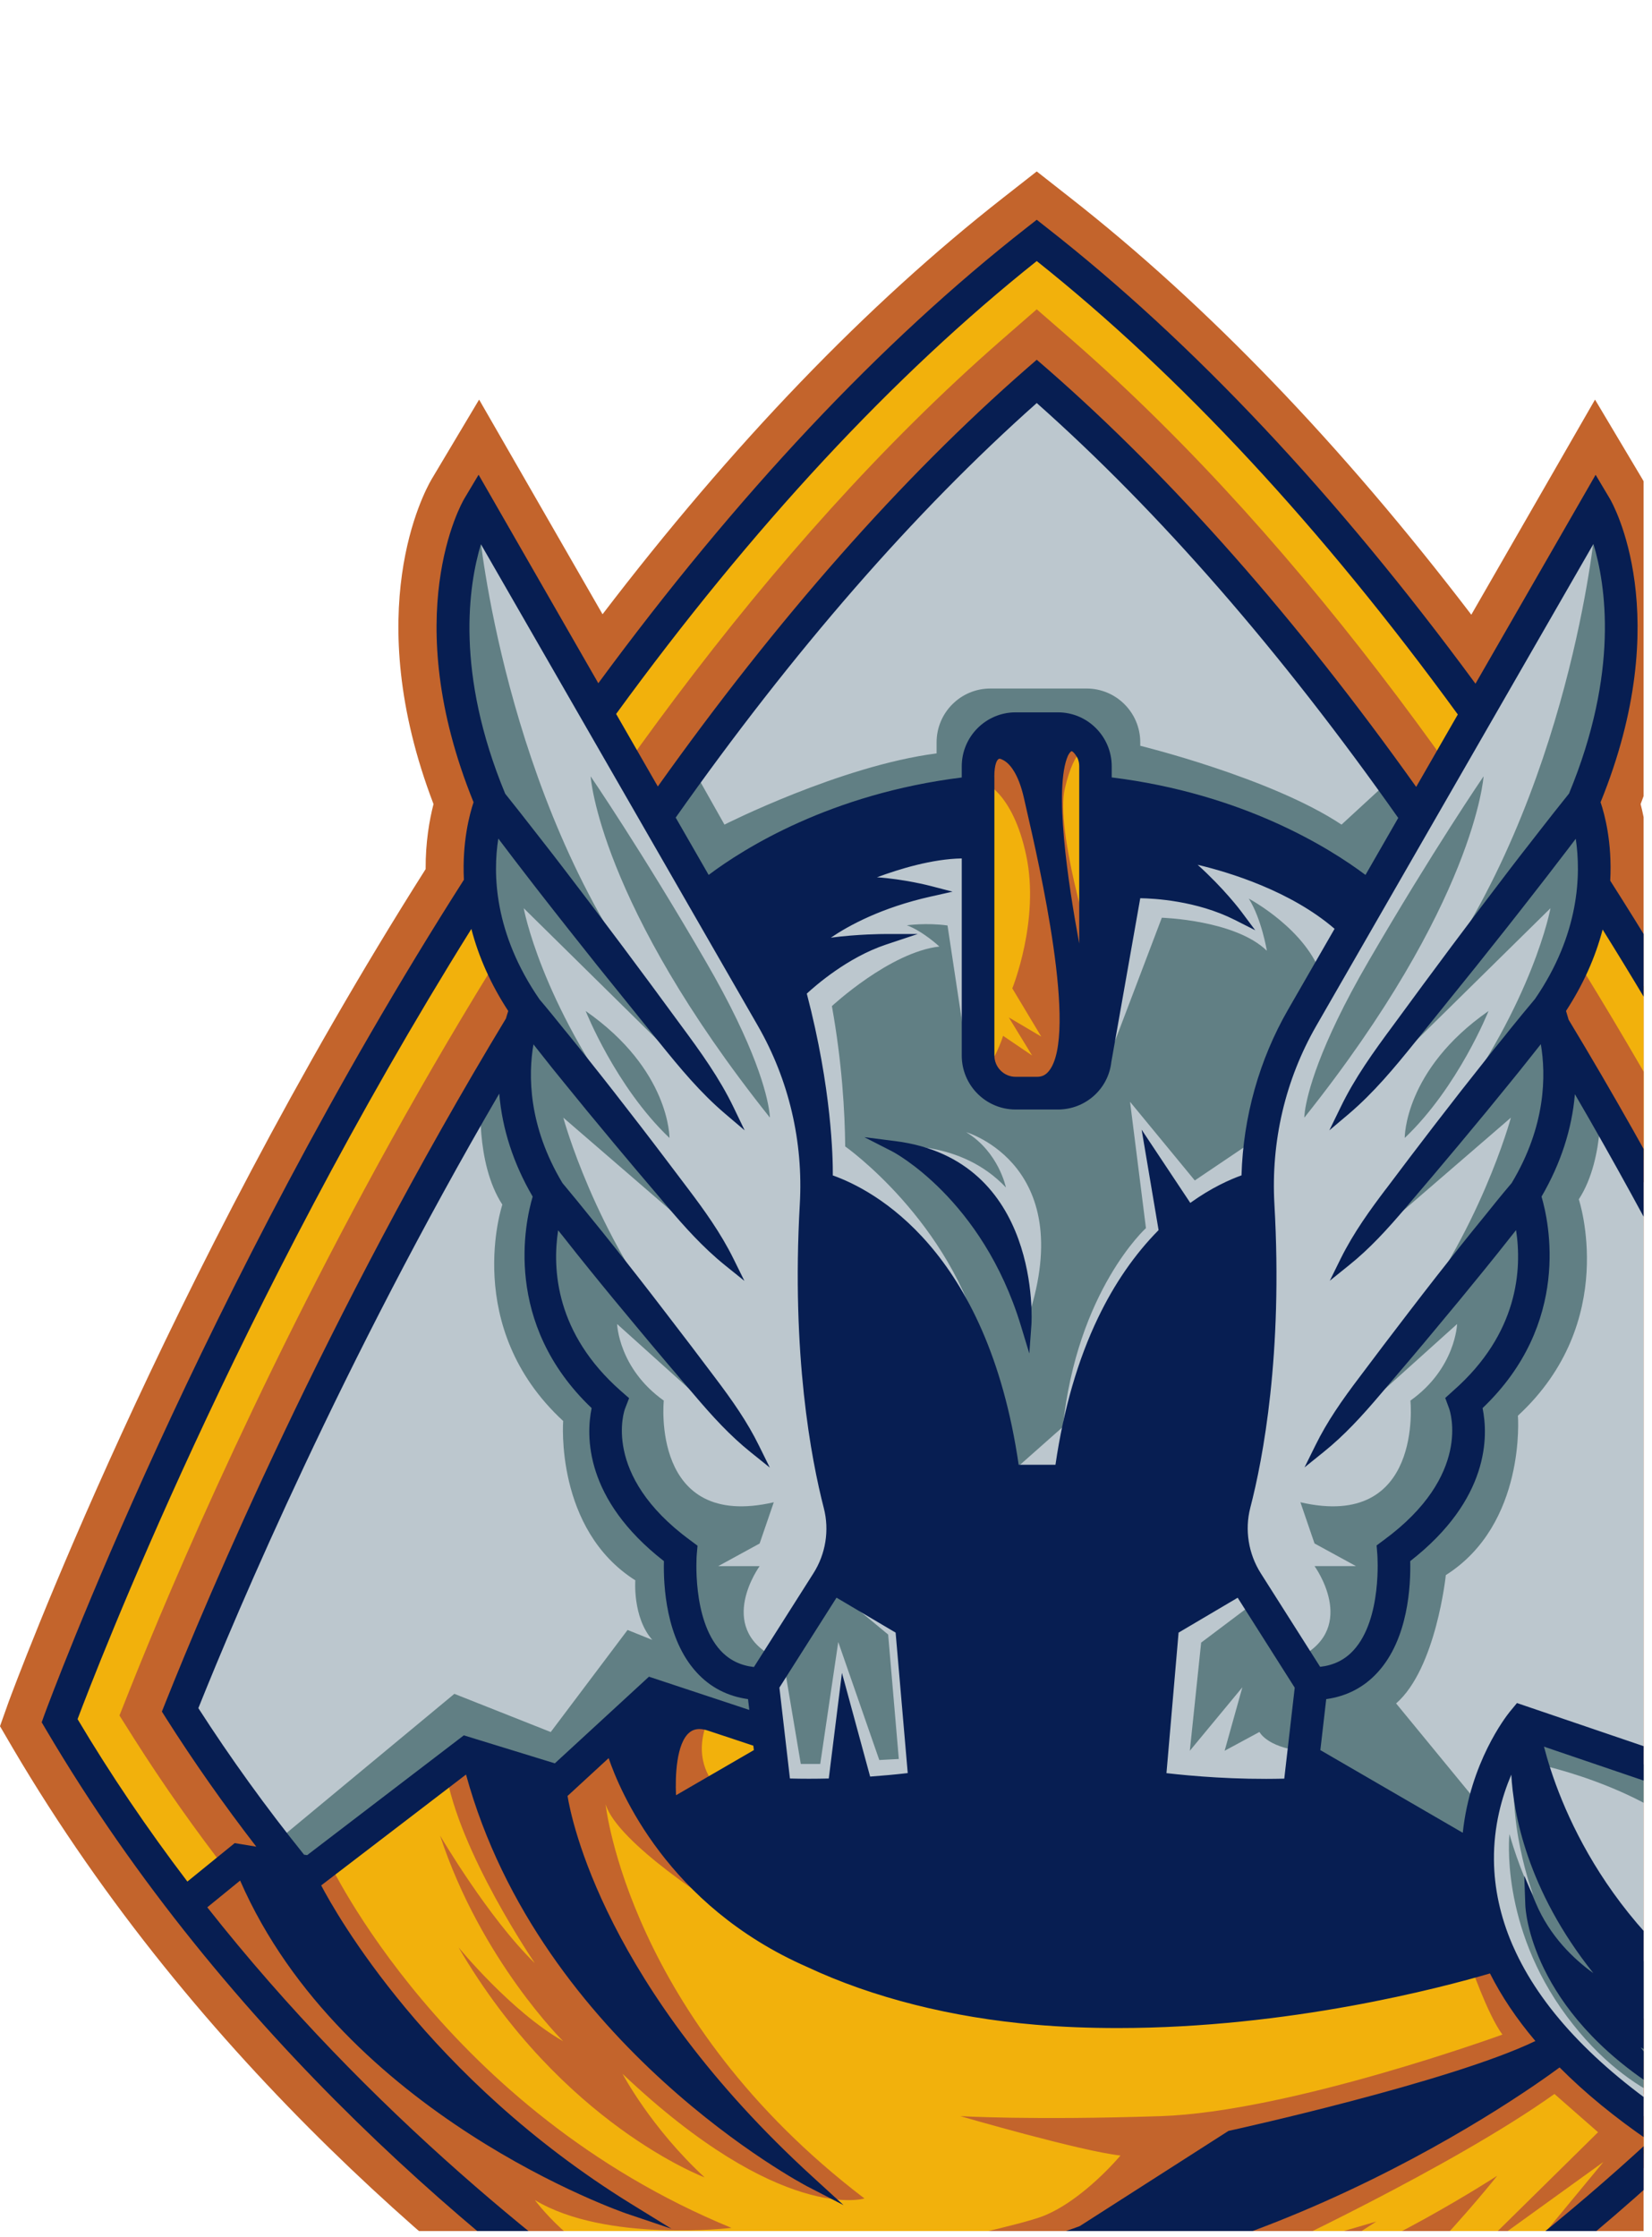 <svg xmlns="http://www.w3.org/2000/svg" xmlns:xlink="http://www.w3.org/1999/xlink" width="130" zoomAndPan="magnify" viewBox="0 0 97.5 132" height="176" preserveAspectRatio="xMidYMid meet" version="1.0"><defs><clipPath id="27a9553c3f"><path d="M 0 10.035 L 97.004 10.035 L 97.004 131.664 L 0 131.664 Z M 0 10.035 " clip-rule="nonzero"/></clipPath><clipPath id="2c9070da69"><path d="M 4 15 L 97.004 15 L 97.004 131.664 L 4 131.664 Z M 4 15 " clip-rule="nonzero"/></clipPath><clipPath id="c8dc8e423d"><path d="M 7 18 L 97.004 18 L 97.004 131.664 L 7 131.664 Z M 7 18 " clip-rule="nonzero"/></clipPath><clipPath id="b3fb1ce8dd"><path d="M 11 23 L 97.004 23 L 97.004 126 L 11 126 Z M 11 23 " clip-rule="nonzero"/></clipPath><clipPath id="c2297a6678"><path d="M 16 31 L 97.004 31 L 97.004 125 L 16 125 Z M 16 31 " clip-rule="nonzero"/></clipPath><clipPath id="4ee96a9a99"><path d="M 2 12 L 97.004 12 L 97.004 131.664 L 2 131.664 Z M 2 12 " clip-rule="nonzero"/></clipPath></defs><g clip-path="url(#27a9553c3f)"><path fill="#c3642c" d="M 59.992 154.219 C 59.379 153.969 49.812 149.996 38.258 142.133 C 27.172 134.59 11.672 121.707 0.762 103.176 L 0 101.871 L 0.504 100.453 C 0.879 99.438 9.723 75.586 25.121 51.289 C 25.113 49.699 25.344 48.387 25.586 47.453 C 21.23 36.066 25.02 29.059 25.469 28.289 L 28.277 23.582 L 35.562 36.25 C 43.223 26.219 51.176 17.953 59.219 11.66 L 61.188 10.117 L 63.152 11.66 C 71.207 17.965 79.168 26.238 86.836 36.277 L 94.137 23.582 L 96.934 28.277 C 97.391 29.051 101.184 36.066 96.828 47.453 C 97.074 48.398 97.305 49.73 97.293 51.352 C 112.699 75.672 121.496 99.434 121.863 100.438 L 122.379 101.871 L 121.621 103.168 C 110.707 121.707 95.203 134.59 84.121 142.133 C 72.191 150.25 62.43 154.207 62.336 154.242 L 61.188 154.711 Z M 59.992 154.219 " fill-opacity="1" fill-rule="nonzero"/></g><g clip-path="url(#2c9070da69)"><path fill="#f2b10c" d="M 92.066 121.578 L 92.07 121.586 C 92.07 121.586 72.391 136.855 50.684 135.016 C 50.684 135.016 59.414 133.34 63.859 131.668 L 72.625 126.059 C 72.625 126.059 86.316 123.059 91.125 120.555 C 89.852 119.102 88.84 117.609 88.102 116.078 C 85.797 116.77 76.422 119.367 65.977 119.367 C 64.379 119.367 62.762 119.309 61.137 119.172 C 56.059 118.742 51.488 117.535 47.773 115.793 C 38.191 111.594 36.07 103.18 36.07 103.18 L 33.148 105.867 C 33.148 105.867 34.32 116.461 47.777 128.738 C 47.777 128.738 31.906 120.535 27.688 104.18 L 18.547 111.176 C 18.547 111.176 23.801 122.129 37.078 130.328 C 37.078 130.328 20.215 124.641 14.297 110.465 L 11.785 112.512 C 21.172 124.496 32.062 133.262 40.387 138.93 C 51.012 146.164 59.668 149.918 61.188 150.555 C 62.711 149.918 71.367 146.164 81.992 138.93 C 86.703 135.723 92.234 131.527 97.848 126.312 C 95.586 124.797 93.656 123.215 92.066 121.578 Z M 53.23 140.328 C 53.23 140.328 66.996 141.332 81.523 133.805 C 81.043 134.234 60.656 152.113 53.23 140.328 Z M 44.832 103.453 L 39.617 106.48 C 39.617 106.48 39.02 100.875 41.891 101.828 L 44.758 102.777 Z M 64.016 45.223 L 64.016 58.871 C 64.016 58.871 61.406 47.406 62.746 44.453 C 62.852 44.238 63.285 43.492 63.895 44.617 C 63.969 44.801 64.016 45.008 64.016 45.223 Z M 61.207 63.867 L 59.938 63.867 C 59.07 63.867 58.363 63.156 58.363 62.289 L 58.363 45.852 C 58.363 44.453 58.879 44.41 59.145 44.48 C 59.191 44.496 59.246 44.516 59.297 44.543 C 59.539 44.656 59.809 44.867 60.059 45.258 C 60.316 45.645 60.559 46.211 60.746 47.031 C 61.434 50.086 64.816 63.867 61.207 63.867 Z M 118.156 101.48 C 116.617 104.078 114.977 106.559 113.277 108.93 L 108.195 107.199 C 109.641 105.246 111.023 103.25 112.293 101.242 L 112.465 100.969 L 112.348 100.664 C 109.84 94.363 102.875 77.836 92.281 60.305 C 92.203 60.023 92.133 59.793 92.07 59.621 C 93.391 57.633 94.098 55.734 94.449 54.039 C 108.695 76.695 117.129 98.742 118.156 101.48 Z M 86.418 42.148 L 83.609 47.031 C 76.48 36.961 69.082 28.547 61.609 22.023 L 61.188 21.656 L 60.77 22.023 C 53.312 28.535 45.926 36.941 38.797 47.012 L 35.98 42.117 C 44.125 30.918 52.602 21.801 61.188 15.004 C 69.785 21.809 78.273 30.934 86.418 42.148 Z M 10.035 100.668 L 9.914 100.973 L 10.09 101.246 C 11.844 104.016 13.789 106.762 15.883 109.43 L 13.941 109.105 L 11.004 111.496 C 8.613 108.371 6.328 105.035 4.223 101.48 C 5.25 98.742 13.691 76.668 27.961 53.992 C 28.305 55.699 29.02 57.617 30.348 59.621 C 30.293 59.777 30.227 59.984 30.156 60.234 C 19.539 77.789 12.551 94.352 10.035 100.668 Z M 10.035 100.668 " fill-opacity="1" fill-rule="nonzero"/></g><g clip-path="url(#c8dc8e423d)"><path fill="#c3642c" d="M 59.203 61.129 L 60.914 62.289 L 59.539 60.043 L 61.453 61.172 L 59.746 58.328 C 59.746 58.328 61.375 54.312 60.57 50.504 C 59.773 46.695 57.984 46.109 57.984 46.109 L 57.984 44.012 L 63.191 43.223 L 64.25 44.012 C 64.25 44.012 63.418 44.059 62.848 46.531 C 62.273 49.004 64.422 55.891 64.422 55.891 L 64.418 60.879 C 64.418 60.879 64.586 63.809 62.125 64.48 C 59.66 65.148 57.984 63.141 57.984 63.141 C 58.656 62.875 59.203 61.129 59.203 61.129 Z M 51.02 129.742 C 37.078 119.117 35.742 106.48 35.742 106.48 C 36.465 108.816 42.5 112.562 42.5 112.562 L 40.25 108.93 L 39.555 107.656 L 43.527 106.48 C 40.086 104.391 41.898 101.297 41.898 101.297 L 38.238 101.297 L 39.055 106.746 L 36.578 102.215 L 32.57 105.301 L 27.969 103.641 L 26.309 104.527 C 27.059 109.266 31.566 115.855 31.566 115.855 C 28.812 113.18 25.973 108.324 25.973 108.324 C 28.395 115.691 33.238 120.461 33.238 120.461 C 30.148 118.703 27.059 114.918 27.059 114.918 C 33.152 125.355 41.586 128.496 41.586 128.496 C 38.414 125.566 36.742 122.387 36.742 122.387 C 46.094 131.246 51.02 129.742 51.02 129.742 Z M 114.723 99.715 C 109.762 87.238 91.391 44.625 63.293 20.086 L 61.188 18.254 L 59.086 20.086 C 31.035 44.594 12.629 87.23 7.656 99.715 L 7.051 101.238 L 7.926 102.625 C 9.684 105.395 11.547 108.023 13.48 110.516 L 14.152 110.031 L 10.949 112.34 L 18.543 121.207 C 18.543 121.207 27.73 130.074 30.348 132 C 32.965 133.926 37.496 134.344 37.496 134.344 C 33.738 132.836 31.57 129.836 31.57 129.836 C 35.742 132.359 43.172 131.477 43.172 131.477 C 26.227 124.512 19.379 109.812 19.379 109.812 L 17.285 110.742 L 14.453 109.812 L 17.285 110.742 L 17.633 110.586 C 15.18 107.582 12.82 104.352 10.629 100.898 C 15.16 89.523 33.465 46.719 61.188 22.5 C 88.957 46.75 107.227 89.52 111.75 100.895 C 106.418 109.312 100.062 116.398 93.824 122.172 L 94.535 122.777 L 92.07 120.68 L 87.852 114.906 L 86.73 115.785 C 86.73 115.785 87.781 118.871 88.672 120.07 C 88.672 120.07 76.129 124.633 68.5 124.883 C 60.871 125.133 56.676 124.883 56.676 124.883 C 56.676 124.883 63.812 126.957 66.129 127.207 C 66.129 127.207 63.938 129.844 61.562 130.781 C 59.184 131.723 42.203 135.113 42.203 135.113 C 42.203 135.113 50.543 137.75 58.934 137.059 C 58.934 137.059 54.691 138.504 49.801 138.438 C 49.801 138.438 50.43 141.473 53.141 143.727 C 53.137 143.727 53.137 143.723 53.133 143.723 C 53.172 143.758 53.215 143.785 53.254 143.816 C 53.398 143.934 53.543 144.043 53.699 144.152 C 53.77 144.203 53.836 144.254 53.906 144.301 C 53.984 144.352 54.062 144.402 54.141 144.453 C 54.223 144.504 54.305 144.555 54.391 144.605 C 54.465 144.652 54.543 144.695 54.621 144.742 C 54.727 144.797 54.832 144.852 54.938 144.906 C 55.004 144.941 55.07 144.977 55.141 145.012 C 55.316 145.094 55.496 145.176 55.684 145.25 C 55.73 145.27 55.781 145.289 55.832 145.309 C 55.98 145.367 56.129 145.422 56.285 145.477 C 56.355 145.5 56.434 145.523 56.508 145.551 C 56.574 145.57 56.641 145.594 56.711 145.617 C 56.703 145.613 56.691 145.605 56.684 145.605 C 58.465 146.133 60.676 146.309 63.441 145.848 C 63.441 145.848 61.938 147.312 59.625 148.043 C 59.625 148.043 64.633 148.293 73.086 142.711 C 81.539 137.125 88.363 128.402 88.363 128.402 C 88.363 128.402 81.23 133.047 75.527 134.805 L 81.227 131.102 L 74.59 133.051 C 74.59 133.051 85.672 127.906 91.742 123.574 L 94.316 125.832 L 86.801 133.238 L 94.629 127.59 L 90.344 132.777 L 95.816 129.16 L 98.629 126.273 L 96.281 124.27 C 102.594 118.395 109.035 111.184 114.457 102.621 L 115.336 101.238 Z M 114.723 99.715 " fill-opacity="1" fill-rule="nonzero"/></g><path fill="#617f84" d="M 69.508 50.461 C 71.617 52.109 73.016 53.992 73.016 53.992 C 70.199 52.57 67.031 52.684 67.031 52.684 L 65.277 62.613 C 65.117 64.035 63.906 65.148 62.441 65.148 L 59.938 65.148 C 58.363 65.148 57.082 63.867 57.082 62.289 L 57.082 50.336 C 53.965 50.254 50.102 52.109 50.102 52.109 C 52.105 51.879 54.859 52.594 54.859 52.594 C 50.02 53.684 47.844 55.859 47.844 55.859 C 49.852 55.441 52.188 55.441 52.188 55.441 C 49.434 56.359 47.262 58.535 47.262 58.535 C 49.016 65.148 48.828 69.594 48.828 69.594 C 50.828 70.242 58.004 73.469 59.844 86.762 L 62.57 86.762 C 63.082 83.098 63.992 80.195 65.094 77.906 C 66.191 75.617 67.473 73.934 68.723 72.703 L 67.945 68.098 L 70.168 71.445 C 71.633 70.336 72.91 69.816 73.586 69.594 C 73.652 66.117 74.574 62.734 76.305 59.734 L 79.176 54.742 C 75.441 51.367 69.508 50.461 69.508 50.461 Z M 60.555 78.137 C 58.203 70.402 52.793 67.656 52.793 67.656 C 61.242 68.723 60.555 78.137 60.555 78.137 Z M 76.75 99.52 L 76.086 105.277 C 72.75 105.387 69.738 105.074 68.5 104.922 L 69.254 96.156 L 73.152 93.855 Z M 53.918 104.922 C 53.332 104.992 52.344 105.102 51.117 105.184 L 49.805 100.375 L 49.195 105.277 C 48.293 105.301 47.328 105.309 46.332 105.277 L 45.668 99.52 L 49.266 93.855 L 53.164 96.156 Z M 53.918 104.922 " fill-opacity="1" fill-rule="nonzero"/><g clip-path="url(#b3fb1ce8dd)"><path fill="#bcc7ce" d="M 57.98 79.402 L 49.098 70.668 L 48.43 70.668 L 46.262 57.699 L 49.793 50.672 L 57.531 48.664 L 57.531 53.695 L 57.699 53.598 L 57.082 62.289 L 55.922 54.617 C 54.699 54.445 53.523 54.605 53.523 54.605 C 54.48 54.961 55.441 55.859 55.441 55.859 C 52.52 56.191 49.098 59.375 49.098 59.375 C 49.699 62.715 49.863 65.629 49.883 67.656 C 49.887 67.656 56.117 72.051 57.98 79.402 Z M 57.027 66.816 C 58.949 67.988 59.367 70.078 59.367 70.078 C 56.691 67.234 52.793 67.656 52.793 67.656 C 61.41 71.254 60.555 78.133 60.555 78.133 C 63.832 68.789 57.027 66.816 57.027 66.816 Z M 78.023 57.676 L 80.027 54.16 C 80.027 54.16 75.457 49.707 68.695 49.391 L 65.879 52.109 L 65.031 63.48 L 68.57 54.16 C 68.57 54.16 72.891 54.285 74.77 56.109 C 74.77 56.109 74.457 54.227 73.703 53.031 C 73.703 53.035 77.148 54.855 78.023 57.676 Z M 74.332 69.727 L 74.332 67.09 L 70.516 69.664 L 66.695 65.023 L 67.633 72.477 C 67.633 72.477 63.566 76.16 62.727 84.215 L 62.711 84.223 L 59.848 86.758 L 63.223 87.672 L 63.645 85.211 Z M 74.332 102.211 L 72.277 103.32 L 73.324 99.574 L 70.223 103.32 L 70.891 96.938 L 74.336 94.344 L 73.328 93.258 L 68.457 95.348 L 66.883 106.062 C 66.883 106.062 76.234 106.062 76.75 106.062 C 77.27 106.062 76.75 103.32 76.75 103.32 C 74.766 103.09 74.332 102.211 74.332 102.211 Z M 52.418 96.461 L 53.047 103.805 L 51.895 103.867 L 49.473 96.902 L 48.41 104.098 L 47.262 104.098 L 46.262 98.156 L 45.094 98.715 L 45.668 106.066 L 54.355 106.066 L 54.355 95.332 L 49.266 93.855 Z M 74.895 71.094 C 75.395 79.902 74.227 86.043 73.484 88.922 C 73.125 90.309 73.367 91.805 74.141 93.027 L 77.754 98.715 C 78.734 98.648 79.512 98.289 80.129 97.621 C 81.922 95.656 81.617 91.766 81.613 91.727 L 81.582 91.367 L 81.871 91.152 C 87.297 87.172 85.887 83.184 85.828 83.016 L 85.672 82.602 L 86.004 82.309 C 90.434 78.398 90.117 73.898 89.66 71.852 C 89.402 72.184 89.141 72.512 88.879 72.84 C 88.387 73.465 87.895 74.086 87.391 74.703 C 86.391 75.941 85.379 77.164 84.359 78.383 C 83.34 79.609 82.309 80.82 81.277 82.027 C 80.246 83.242 79.184 84.43 77.918 85.449 C 78.637 83.988 79.566 82.691 80.523 81.426 C 81.48 80.156 82.441 78.883 83.41 77.625 C 84.379 76.363 85.355 75.105 86.348 73.863 C 86.84 73.238 87.34 72.621 87.844 72.004 C 88.344 71.387 88.84 70.766 89.355 70.16 L 89.379 70.18 L 89.387 70.164 C 91.879 66.133 91.527 62.602 91.113 60.891 C 90.867 61.203 90.625 61.508 90.379 61.82 C 89.883 62.441 89.391 63.066 88.887 63.68 C 87.887 64.918 86.875 66.145 85.852 67.367 C 84.836 68.59 83.805 69.797 82.77 71.012 C 81.742 72.223 80.68 73.41 79.41 74.43 C 80.133 72.965 81.062 71.676 82.023 70.402 C 82.98 69.133 83.938 67.863 84.91 66.602 C 85.879 65.344 86.855 64.09 87.848 62.844 C 88.336 62.219 88.84 61.602 89.336 60.984 C 89.832 60.371 90.328 59.762 90.836 59.156 C 93.918 54.684 93.598 50.629 93.18 48.723 C 92.859 49.152 92.539 49.578 92.211 50.004 C 91.629 50.762 91.055 51.523 90.461 52.273 C 89.289 53.785 88.102 55.285 86.91 56.777 L 85.117 59.016 L 83.309 61.246 C 82.113 62.734 80.898 64.215 79.41 65.48 C 80.262 63.723 81.387 62.176 82.527 60.641 L 84.227 58.328 L 85.938 56.023 C 87.086 54.496 88.234 52.969 89.398 51.449 C 89.977 50.691 90.57 49.941 91.156 49.184 C 91.727 48.453 92.297 47.719 92.879 47 C 96.195 39.023 94.93 33.531 94.117 31.328 L 77.41 60.375 C 75.551 63.609 74.68 67.316 74.895 71.094 Z M 48.934 88.922 C 48.191 86.043 47.023 79.902 47.523 71.094 C 47.734 67.316 46.867 63.609 45.008 60.375 L 28.301 31.332 C 27.492 33.551 26.238 39.059 29.535 47 C 30.121 47.719 30.688 48.453 31.258 49.184 C 31.848 49.941 32.441 50.691 33.016 51.449 C 34.18 52.969 35.332 54.496 36.477 56.023 L 38.191 58.328 L 39.891 60.641 C 41.027 62.176 42.156 63.723 43.004 65.48 C 41.52 64.215 40.305 62.734 39.109 61.246 L 37.301 59.016 L 35.504 56.777 C 34.316 55.285 33.129 53.785 31.953 52.273 C 31.363 51.523 30.785 50.762 30.207 50.004 C 29.875 49.574 29.555 49.145 29.23 48.715 C 28.801 50.605 28.469 54.641 31.582 59.156 C 32.086 59.758 32.582 60.371 33.078 60.984 C 33.578 61.602 34.082 62.219 34.57 62.844 C 35.562 64.09 36.539 65.344 37.508 66.602 C 38.48 67.863 39.438 69.133 40.395 70.402 C 41.355 71.676 42.281 72.965 43.004 74.43 C 41.734 73.41 40.672 72.223 39.645 71.012 C 38.613 69.797 37.578 68.59 36.566 67.367 C 35.543 66.145 34.527 64.918 33.531 63.68 C 33.023 63.066 32.531 62.441 32.039 61.82 C 31.793 61.508 31.551 61.203 31.305 60.891 C 30.891 62.602 30.539 66.133 33.027 70.164 L 33.039 70.18 L 33.062 70.16 C 33.574 70.766 34.074 71.387 34.574 72.004 C 35.078 72.621 35.578 73.238 36.07 73.863 C 37.059 75.105 38.035 76.363 39.004 77.625 C 39.977 78.883 40.938 80.156 41.895 81.426 C 42.852 82.691 43.781 83.988 44.5 85.449 C 43.234 84.43 42.172 83.242 41.141 82.027 C 40.105 80.82 39.078 79.609 38.059 78.383 C 37.039 77.164 36.027 75.941 35.023 74.703 C 34.523 74.086 34.031 73.465 33.539 72.84 C 33.273 72.512 33.016 72.18 32.758 71.852 C 32.301 73.898 31.98 78.398 36.414 82.309 L 36.75 82.602 L 36.59 83.02 C 36.527 83.184 35.121 87.172 40.547 91.152 L 40.832 91.367 L 40.805 91.727 C 40.801 91.766 40.492 95.656 42.289 97.621 C 42.902 98.289 43.68 98.648 44.664 98.715 L 48.277 93.027 C 49.051 91.805 49.293 90.309 48.934 88.922 Z M 100.879 122.254 C 97.238 121.16 95.629 119.535 95.531 119.438 C 96.629 121.254 98.188 123.133 98.188 123.133 C 90.547 118.363 90.34 112.422 90.34 112.422 C 91.922 116.188 95.527 117.695 95.527 117.695 C 88.781 110.332 89.523 103.324 89.523 103.324 C 88.789 104.656 87.828 106.941 87.852 109.777 C 87.867 111.48 88.238 113.188 88.945 114.852 L 89.031 115.043 C 90.648 118.707 93.941 122.195 98.809 125.414 C 100.277 124.023 101.746 122.562 103.203 121.035 C 101.156 119.848 99.406 118.543 97.906 117.184 C 98.328 120.07 100.879 122.254 100.879 122.254 Z M 100.879 106.062 L 90.684 102.586 C 91.348 105.578 94.105 114.402 104.109 120.074 C 106.375 117.637 107.203 115.504 107.203 113.688 C 107.203 108.672 100.879 106.062 100.879 106.062 Z M 89.637 100.879 L 106.922 106.766 C 108.375 104.824 109.758 102.832 111.035 100.832 C 108.566 94.664 102.223 79.703 92.684 63.48 C 92.676 65.434 92.219 67.906 90.633 70.578 C 91.09 72.008 92.539 77.984 87.152 82.992 C 87.461 84.285 87.859 88.191 82.91 91.977 C 82.949 93.094 82.91 96.473 81.07 98.48 C 80.266 99.363 79.227 99.867 77.984 99.984 L 77.582 103.453 L 86.609 108.691 C 86.922 104.254 89.25 101.352 89.355 101.223 Z M 57.082 46.168 L 57.082 45.223 C 57.082 43.645 58.363 42.359 59.938 42.359 L 62.441 42.359 C 64.016 42.359 65.297 43.645 65.297 45.223 L 65.297 46.164 C 73.625 47.125 78.961 50.766 80.684 52.109 L 82.906 48.254 C 75.863 38.242 68.562 29.871 61.188 23.359 C 53.832 29.859 46.539 38.227 39.5 48.234 L 41.73 52.109 C 43.453 50.766 48.777 47.137 57.082 46.168 Z M 41.344 98.48 C 39.504 96.473 39.469 93.094 39.508 91.977 C 34.559 88.191 34.957 84.285 35.266 82.992 C 29.879 77.984 31.328 72.008 31.785 70.578 C 30.188 67.887 29.734 65.398 29.734 63.441 C 20.18 79.676 13.816 94.656 11.344 100.836 C 13.277 103.859 15.438 106.855 17.77 109.746 L 18.207 109.816 L 27.43 102.762 L 32.824 104.422 L 38.375 99.309 L 44.594 101.371 L 44.434 99.984 C 43.188 99.867 42.152 99.363 41.344 98.48 Z M 41.344 98.48 " fill-opacity="1" fill-rule="nonzero"/></g><g clip-path="url(#c2297a6678)"><path fill="#617f84" d="M 45.668 88.656 C 38.387 90.332 39.176 82.656 39.176 82.656 C 36.504 80.754 36.422 78.137 36.422 78.137 L 42.777 83.855 L 38.191 77.359 L 32.504 71.082 C 32.504 71.082 32.258 70.617 31.926 69.867 C 32.25 70.402 32.504 70.668 32.504 70.668 L 39.844 78.719 C 35.09 72.793 33.246 65.957 33.246 65.957 L 41.645 73.211 L 32.504 61.309 L 37.012 65.957 C 31.891 59.043 30.91 53.598 30.91 53.598 L 41.332 63.867 L 28.988 47.492 C 26.902 53.266 30.91 59.668 30.91 59.668 L 32.504 61.309 L 30.828 60.043 C 30.285 62.473 30.305 64.473 30.562 66.062 C 30.141 64.426 29.934 62.695 30.387 61.383 L 28.387 64.617 C 28.387 64.617 28.02 68.59 29.648 71.09 C 29.648 71.09 27.227 78.305 33.238 83.859 C 33.238 83.859 32.738 90.25 37.496 93.262 C 37.496 93.262 37.328 95.438 38.496 96.777 L 37.039 96.191 L 32.504 102.215 L 26.816 99.961 L 16.289 108.691 L 17.961 110.832 L 27.395 103.324 L 32.566 105.297 L 38.496 100.457 L 45.363 102.215 L 44.832 99.578 L 45.664 97.781 C 42.238 95.988 44.832 92.426 44.832 92.426 L 42.387 92.426 L 44.832 91.09 Z M 36 82.789 C 35.203 85.664 36.59 88.168 37.973 89.82 C 36.535 88.125 35.082 85.57 36 82.789 Z M 93.426 47.488 C 93.426 47.488 97.816 39.094 94.117 31.324 C 94.117 31.324 92.641 46.902 84.227 58.324 Z M 91.508 53.598 C 91.508 53.598 90.523 59.043 85.406 65.957 L 89.914 61.309 L 80.77 73.211 L 89.172 65.957 C 89.172 65.957 87.332 72.797 82.574 78.719 L 89.914 70.668 C 89.914 70.668 93.188 67.211 91.59 60.039 L 89.914 61.309 L 91.508 59.664 C 91.508 59.664 95.516 53.262 93.426 47.488 L 81.086 63.863 Z M 77.016 65.559 C 76.98 65.828 76.98 65.957 76.98 65.957 C 87.078 53.297 87.559 45.816 87.559 45.816 C 87.559 45.816 84.578 50.172 80.77 56.727 C 77.797 61.84 77.156 64.59 77.016 65.559 Z M 82.906 67.156 C 86.074 64.145 87.852 59.664 87.852 59.664 C 82.863 63.141 82.906 67.156 82.906 67.156 Z M 28.297 31.328 C 24.602 39.094 28.988 47.492 28.988 47.492 L 38.191 58.328 C 29.777 46.906 28.297 31.328 28.297 31.328 Z M 45.398 65.559 C 45.262 64.59 44.621 61.84 41.645 56.723 C 37.84 50.168 34.859 45.816 34.859 45.816 C 34.859 45.816 35.34 53.293 45.438 65.953 C 45.438 65.957 45.438 65.828 45.398 65.559 Z M 39.512 67.156 C 39.512 67.156 39.555 63.141 34.566 59.664 C 34.566 59.664 36.344 64.145 39.512 67.156 Z M 105.113 106.879 L 89.922 101.719 L 90.684 104.098 C 90.684 104.098 98.754 105.746 101.57 110.266 C 101.57 110.266 98.879 108.449 97.184 108.07 C 97.184 108.07 104.824 113.906 101.57 119.113 L 104.137 120.93 L 108.828 114.363 Z M 99.816 118.07 L 94.312 113.508 L 90.684 105.098 L 89.523 103.32 C 88.789 107.398 90.492 111.836 90.492 111.836 C 89.727 110.539 89.086 108.234 89.086 108.234 C 89.086 108.234 88.492 113.652 92.469 118.988 C 96.441 124.324 100.742 124.637 100.742 124.637 C 99.25 123.59 98.625 122.254 98.625 122.254 C 99.52 123.09 101.734 123.676 101.734 123.676 L 102.863 122.504 C 100.523 121.207 99.816 118.07 99.816 118.07 Z M 85.332 92.953 C 90.09 89.941 89.586 83.547 89.586 83.547 C 95.598 77.992 93.18 70.777 93.18 70.777 C 94.805 68.281 94.438 64.305 94.438 64.305 L 92.438 61.074 C 93.621 64.504 90.324 70.777 90.324 70.777 C 92.477 77.305 86.828 82.48 86.828 82.48 C 88.453 87.41 82.648 91.613 82.648 91.613 C 82.73 95.234 81.52 97.152 80.312 98.16 C 81.391 97.086 82.355 95.207 82.238 91.918 C 82.238 91.918 87.844 87.953 86.418 82.785 C 86.418 82.785 92.328 77.445 89.914 71.082 L 84.227 77.359 L 79.641 83.855 L 85.996 78.137 C 85.996 78.137 85.914 80.754 83.242 82.656 C 83.242 82.656 84.027 90.332 76.75 88.656 L 77.582 91.086 L 80.027 92.422 L 77.582 92.422 C 77.582 92.422 80.176 95.98 76.75 97.781 L 77.582 99.574 C 77.582 99.574 77.723 99.562 77.941 99.508 L 77.707 100.66 L 76.98 100.703 L 76.75 103.32 L 86.832 109.812 L 87.559 106.812 L 82.398 100.527 C 84.762 98.465 85.332 92.953 85.332 92.953 Z M 83.621 48.664 L 82.27 45.816 L 79.176 48.664 C 75.023 45.902 67.297 44.012 67.297 44.012 L 67.297 43.809 C 67.297 42.055 65.879 40.633 64.129 40.633 L 58.449 40.633 C 56.699 40.633 55.277 42.055 55.277 43.809 L 55.277 44.461 C 49.602 45.195 42.758 48.664 42.758 48.664 L 40.918 45.402 L 38.797 47.996 L 41.648 53.266 L 57.531 47.492 C 57.199 43.395 59.367 43.477 61.863 43.227 C 64.355 42.977 64.422 44.465 64.422 44.465 L 65.031 47.996 C 72.535 47.324 80.77 53.266 80.77 53.266 Z M 83.621 48.664 " fill-opacity="1" fill-rule="nonzero"/></g><g clip-path="url(#4ee96a9a99)"><path fill="#071e52" d="M 119.766 101.215 L 119.762 101.207 C 119.391 100.203 110.512 76.254 95.035 51.973 C 95.156 49.727 94.707 48.059 94.465 47.344 C 98.941 36.332 95.176 29.707 95.012 29.43 L 94.172 28.02 L 87.082 40.348 C 78.91 29.23 70.395 20.176 61.777 13.434 L 61.188 12.969 L 60.594 13.434 C 51.984 20.168 43.48 29.215 35.312 40.32 L 28.246 28.016 L 27.402 29.43 C 27.238 29.707 23.473 36.332 27.949 47.344 C 27.711 48.059 27.27 49.707 27.379 51.918 C 11.879 76.215 2.988 100.199 2.613 101.215 L 2.461 101.641 L 2.691 102.031 C 13.391 120.207 28.621 132.859 39.516 140.273 C 51.359 148.332 60.754 152.109 60.836 152.137 L 61.191 152.281 L 61.543 152.141 C 61.629 152.109 71.023 148.332 82.867 140.273 C 93.762 132.859 108.992 120.207 119.691 102.031 L 119.922 101.641 Z M 48.621 89 C 48.957 90.305 48.734 91.707 48.004 92.852 L 44.496 98.379 C 43.688 98.285 43.043 97.965 42.523 97.402 C 40.832 95.559 41.117 91.793 41.121 91.754 L 41.168 91.219 L 40.734 90.895 C 35.449 87.02 36.871 83.176 36.887 83.137 L 37.129 82.512 L 36.625 82.07 C 32.801 78.695 32.586 74.918 32.941 72.605 C 33.059 72.75 33.172 72.895 33.289 73.039 C 33.781 73.664 34.277 74.293 34.777 74.906 C 35.742 76.102 36.738 77.305 37.816 78.594 C 38.855 79.844 39.91 81.082 40.902 82.238 C 42.062 83.609 43.086 84.723 44.305 85.703 L 45.434 86.609 L 44.793 85.312 C 44.102 83.906 43.238 82.668 42.152 81.234 C 41.289 80.086 40.281 78.754 39.258 77.43 C 38.258 76.121 37.27 74.855 36.32 73.664 C 35.832 73.043 35.324 72.422 34.824 71.805 C 34.332 71.195 33.82 70.562 33.309 69.953 L 33.195 69.816 C 31.168 66.434 31.176 63.434 31.484 61.633 L 31.945 62.215 C 32.379 62.766 32.828 63.336 33.285 63.887 C 34.156 64.965 35.09 66.102 36.32 67.574 C 37.164 68.59 38.035 69.613 38.875 70.598 L 39.402 71.223 C 40.344 72.328 41.457 73.598 42.809 74.684 L 43.934 75.59 L 43.293 74.293 C 42.531 72.746 41.531 71.375 40.637 70.188 C 39.699 68.949 38.734 67.664 37.766 66.41 C 36.656 64.969 35.723 63.773 34.824 62.648 C 34.387 62.09 33.938 61.539 33.488 60.984 L 33.324 60.785 C 32.879 60.23 32.355 59.582 31.844 58.98 C 29.152 55.074 29.082 51.566 29.41 49.488 C 29.59 49.727 29.77 49.965 29.953 50.203 L 30.285 50.641 C 30.758 51.254 31.227 51.871 31.699 52.477 C 32.938 54.07 34.191 55.648 35.254 56.984 L 38.859 61.453 C 40.152 63.059 41.34 64.488 42.797 65.727 L 43.949 66.707 L 43.293 65.344 C 42.461 63.621 41.375 62.109 40.145 60.449 L 38.445 58.137 L 36.734 55.836 C 35.414 54.07 34.312 52.617 33.273 51.262 C 32.844 50.695 32.406 50.141 31.969 49.578 L 31.508 48.988 C 30.957 48.281 30.387 47.551 29.816 46.84 C 26.852 39.684 27.66 34.516 28.383 32.117 L 44.73 60.539 C 46.559 63.723 47.418 67.371 47.203 71.082 C 46.703 79.934 47.875 86.109 48.621 89 Z M 75.215 71.074 C 75.004 67.359 75.859 63.715 77.688 60.535 L 94.043 32.102 C 94.766 34.492 95.578 39.648 92.602 46.832 C 92.016 47.559 91.441 48.293 90.902 48.984 C 90.691 49.258 90.48 49.527 90.27 49.797 C 89.891 50.281 89.512 50.766 89.141 51.254 C 87.918 52.852 86.703 54.465 85.68 55.832 L 83.969 58.137 L 82.27 60.449 C 81.039 62.109 79.953 63.621 79.121 65.344 L 78.457 66.707 L 79.617 65.727 C 81.074 64.484 82.266 63.055 83.555 61.453 L 87.16 56.98 C 88.293 55.562 89.5 54.039 90.711 52.477 C 91.125 51.953 91.527 51.426 91.93 50.898 L 92.465 50.203 C 92.645 49.969 92.82 49.734 93 49.5 C 93.312 51.594 93.234 55.113 90.594 58.953 C 90.086 59.555 89.586 60.168 89.09 60.781 L 88.77 61.184 C 88.375 61.668 87.98 62.152 87.602 62.641 C 86.707 63.762 85.773 64.957 84.66 66.402 C 83.699 67.648 82.734 68.926 81.809 70.156 L 81.77 70.203 C 80.891 71.367 79.891 72.734 79.125 74.281 L 78.484 75.582 L 79.613 74.672 C 80.836 73.691 81.855 72.578 83.016 71.211 C 83.973 70.09 85.059 68.812 86.098 67.566 C 87.328 66.094 88.266 64.953 89.137 63.875 C 89.523 63.406 89.902 62.926 90.281 62.449 L 90.938 61.621 C 91.246 63.43 91.25 66.438 89.215 69.82 L 89.109 69.945 C 88.602 70.543 88.098 71.168 87.598 71.793 C 87.094 72.41 86.59 73.031 86.098 73.652 C 85.238 74.734 84.328 75.895 83.16 77.418 C 82.164 78.715 81.18 80.012 80.273 81.223 C 79.188 82.652 78.324 83.895 77.633 85.301 L 76.992 86.598 L 78.117 85.691 C 79.336 84.711 80.359 83.598 81.52 82.227 L 81.836 81.855 C 82.75 80.785 83.688 79.684 84.602 78.582 C 85.711 77.258 86.703 76.051 87.637 74.898 C 88.16 74.258 88.68 73.598 89.129 73.031 C 89.246 72.887 89.359 72.742 89.477 72.594 C 89.832 74.902 89.613 78.684 85.789 82.055 L 85.297 82.5 L 85.523 83.113 C 85.582 83.277 86.887 87.059 81.676 90.883 L 81.246 91.203 L 81.289 91.738 C 81.293 91.777 81.578 95.543 79.887 97.387 C 79.371 97.953 78.723 98.273 77.914 98.367 L 74.406 92.84 C 73.68 91.691 73.457 90.285 73.789 88.988 C 74.539 86.109 75.719 79.934 75.215 71.074 Z M 61.188 23.785 C 68.422 30.207 75.598 38.445 82.523 48.27 L 80.59 51.633 C 78.492 50.059 73.379 46.84 65.613 45.879 L 65.613 45.223 C 65.613 43.469 64.191 42.039 62.441 42.039 L 59.938 42.039 C 58.188 42.039 56.762 43.469 56.762 45.223 L 56.762 45.883 C 49.016 46.848 43.914 50.062 41.824 51.633 L 39.879 48.25 C 46.801 38.43 53.969 30.203 61.188 23.785 Z M 68.844 104.641 L 69.559 96.348 L 73.047 94.289 L 76.414 99.598 L 75.797 104.965 C 72.926 105.039 70.324 104.812 68.844 104.641 Z M 46 99.594 L 49.371 94.285 L 52.859 96.348 L 53.574 104.637 C 52.844 104.723 52.098 104.789 51.355 104.844 L 49.691 98.723 L 48.914 104.957 C 48.105 104.977 47.352 104.977 46.621 104.957 Z M 40.695 102.238 C 40.863 102.102 41.055 102.039 41.281 102.039 C 41.434 102.039 41.605 102.07 41.789 102.133 L 44.461 103.02 L 44.492 103.281 L 39.898 105.945 C 39.844 104.816 39.918 102.867 40.695 102.238 Z M 29.465 64.539 C 29.637 66.617 30.297 68.66 31.438 70.617 C 30.996 72.102 29.66 78.094 34.918 83.098 C 34.582 84.723 34.488 88.469 39.184 92.129 C 39.148 93.562 39.301 96.723 41.113 98.695 C 41.914 99.574 42.938 100.105 44.148 100.273 L 44.223 100.91 L 38.301 98.949 L 32.746 104.062 L 27.375 102.41 L 18.129 109.48 L 17.945 109.453 C 15.688 106.645 13.59 103.734 11.707 100.805 C 14.02 95.035 20.203 80.43 29.465 64.539 Z M 73.273 69.363 C 72.609 69.602 71.508 70.082 70.25 70.988 L 67.379 66.668 L 68.379 72.594 C 66.977 74.012 65.773 75.75 64.805 77.77 C 63.617 80.238 62.773 83.156 62.293 86.441 L 60.121 86.441 C 58.266 73.703 51.535 70.211 49.152 69.367 C 49.16 68.355 49.09 64.266 47.617 58.637 C 48.121 58.172 50.016 56.504 52.285 55.746 L 54.16 55.121 L 52.188 55.121 C 52.109 55.121 50.645 55.125 49.035 55.336 C 50.09 54.621 52.02 53.562 54.93 52.91 L 56.219 52.621 L 54.941 52.289 C 54.855 52.266 53.355 51.879 51.758 51.773 C 53.07 51.285 55.02 50.688 56.762 50.66 L 56.762 62.297 C 56.762 64.051 58.188 65.477 59.938 65.477 L 62.441 65.477 C 64.059 65.477 65.414 64.266 65.59 62.672 L 67.297 53.008 C 68.094 53.02 70.609 53.145 72.871 54.285 L 74.082 54.898 L 73.27 53.809 C 73.223 53.742 72.238 52.434 70.684 51.035 C 72.555 51.48 76.164 52.574 78.766 54.812 L 76.023 59.578 C 74.324 62.527 73.371 65.91 73.273 69.363 Z M 63.695 45.223 L 63.695 55.68 C 63.031 52.094 62.188 46.473 63.035 44.586 C 63.125 44.406 63.223 44.328 63.246 44.328 C 63.273 44.328 63.41 44.402 63.602 44.75 C 63.668 44.902 63.695 45.062 63.695 45.223 Z M 58.684 45.852 C 58.684 45.047 58.863 44.848 58.918 44.809 C 58.93 44.797 58.957 44.777 59 44.777 C 59.012 44.777 59.031 44.781 59.047 44.785 C 59.082 44.797 59.117 44.812 59.16 44.832 C 59.395 44.941 59.605 45.145 59.793 45.434 C 60.059 45.836 60.273 46.395 60.434 47.102 L 60.574 47.723 C 61.332 51.016 63.633 61.031 61.914 63.195 C 61.723 63.438 61.5 63.547 61.211 63.547 L 59.941 63.547 C 59.25 63.547 58.688 62.98 58.688 62.289 L 58.688 45.852 Z M 83.582 46.438 C 76.52 36.516 69.199 28.223 61.82 21.777 L 61.188 21.23 L 60.559 21.777 C 53.199 28.207 45.887 36.492 38.824 46.414 L 36.363 42.133 C 44.387 31.121 52.738 22.133 61.188 15.406 C 69.652 22.145 78.012 31.145 86.039 42.164 Z M 27.82 54.82 C 28.25 56.484 28.98 58.109 29.996 59.664 C 29.953 59.789 29.91 59.938 29.859 60.109 C 19.242 77.668 12.254 94.234 9.738 100.547 L 9.555 101.008 L 9.816 101.422 C 11.426 103.957 13.207 106.496 15.125 108.98 L 13.852 108.77 L 11.059 111.039 C 8.684 107.914 6.504 104.691 4.578 101.453 C 5.727 98.402 14.004 76.941 27.82 54.82 Z M 14.172 110.98 C 20.227 124.84 36.809 130.578 36.977 130.633 L 39.629 131.527 L 37.246 130.059 C 25.27 122.656 19.805 112.887 18.957 111.266 L 27.504 104.723 C 31.891 120.723 47.477 128.941 47.633 129.023 L 49.789 130.137 L 48 128.5 C 35.68 117.262 33.715 107.344 33.496 105.988 L 35.922 103.754 C 36.566 105.652 39.383 112.465 47.645 116.082 C 51.504 117.891 56.16 119.066 61.113 119.488 C 62.652 119.621 64.289 119.684 65.98 119.684 C 76.07 119.684 85.043 117.309 87.938 116.461 C 88.617 117.812 89.516 119.152 90.617 120.449 C 85.609 122.867 72.695 125.715 72.559 125.742 L 72.504 125.754 L 63.723 131.375 C 59.344 133.016 50.715 134.68 50.629 134.699 L 48.344 135.137 L 50.66 135.332 C 71.004 137.062 89.793 123.676 92.047 122.008 C 93.531 123.504 95.312 124.965 97.34 126.352 C 92.539 130.781 87.32 134.918 81.816 138.664 C 71.48 145.699 63.078 149.41 61.191 150.203 C 59.309 149.406 50.902 145.695 40.566 138.664 C 32.906 133.445 21.797 124.695 12.234 112.559 Z M 88.172 109.773 C 88.152 107.77 88.637 106.047 89.195 104.73 C 89.32 106.965 90.105 111.512 94.039 116.445 C 92.914 115.637 91.477 114.289 90.637 112.297 L 89.961 110.691 L 90.023 112.434 C 90.031 112.684 90.324 118.598 98.02 123.402 L 99.488 124.32 C 99.25 124.551 99.012 124.777 98.773 125 C 94.07 121.855 90.895 118.457 89.324 114.906 L 89.242 114.723 C 88.547 113.098 88.188 111.434 88.172 109.773 Z M 98.434 122.926 C 98.422 122.914 97.66 121.988 96.836 120.824 C 97.727 121.379 99.023 122.027 100.789 122.559 L 101.16 122.672 C 100.625 123.211 100.082 123.746 99.547 124.266 Z M 101.086 122.008 C 101.062 121.988 99.164 120.34 98.445 118.082 C 99.75 119.188 101.176 120.199 102.695 121.105 C 102.293 121.523 101.887 121.938 101.48 122.348 Z M 100.754 106.355 C 100.816 106.383 106.883 108.941 106.883 113.684 C 106.883 115.57 105.93 117.586 104.047 119.668 C 94.832 114.34 91.934 106.215 91.125 103.078 Z M 89.531 100.504 L 89.105 101.02 C 88.859 101.324 86.77 104.027 86.332 108.16 L 77.926 103.281 L 78.273 100.273 C 79.484 100.105 80.504 99.574 81.305 98.695 C 83.117 96.723 83.266 93.562 83.23 92.129 C 87.93 88.465 87.836 84.723 87.5 83.098 C 92.754 78.09 91.418 72.102 90.98 70.617 C 92.113 68.668 92.773 66.641 92.949 64.574 C 102.18 80.426 108.359 95.027 110.672 100.793 C 109.473 102.664 108.172 104.543 106.801 106.383 Z M 112.562 101.414 L 112.824 101 L 112.645 100.543 C 110.141 94.246 103.176 77.719 92.578 60.176 C 92.527 59.996 92.477 59.82 92.426 59.66 C 93.43 58.117 94.156 56.508 94.586 54.855 C 108.387 76.965 116.652 98.398 117.801 101.445 C 116.402 103.797 114.844 106.184 113.156 108.543 L 108.715 107.035 C 110.102 105.152 111.395 103.262 112.562 101.414 Z M 59.094 144.555 C 59.582 144.625 60.082 144.656 60.594 144.656 C 69.688 144.656 81.613 134.156 81.738 134.043 L 83.652 132.34 L 81.375 133.52 C 67.102 140.914 53.391 140.016 53.254 140.008 L 52.621 139.961 L 52.957 140.496 C 54.426 142.82 56.484 144.188 59.094 144.555 Z M 52.832 67.34 L 51.012 67.109 L 52.648 67.945 C 52.703 67.969 57.969 70.727 60.25 78.23 L 60.75 79.875 L 60.875 78.16 C 60.883 78.062 61.488 68.43 52.832 67.34 Z M 52.832 67.34 " fill-opacity="1" fill-rule="nonzero"/></g></svg>